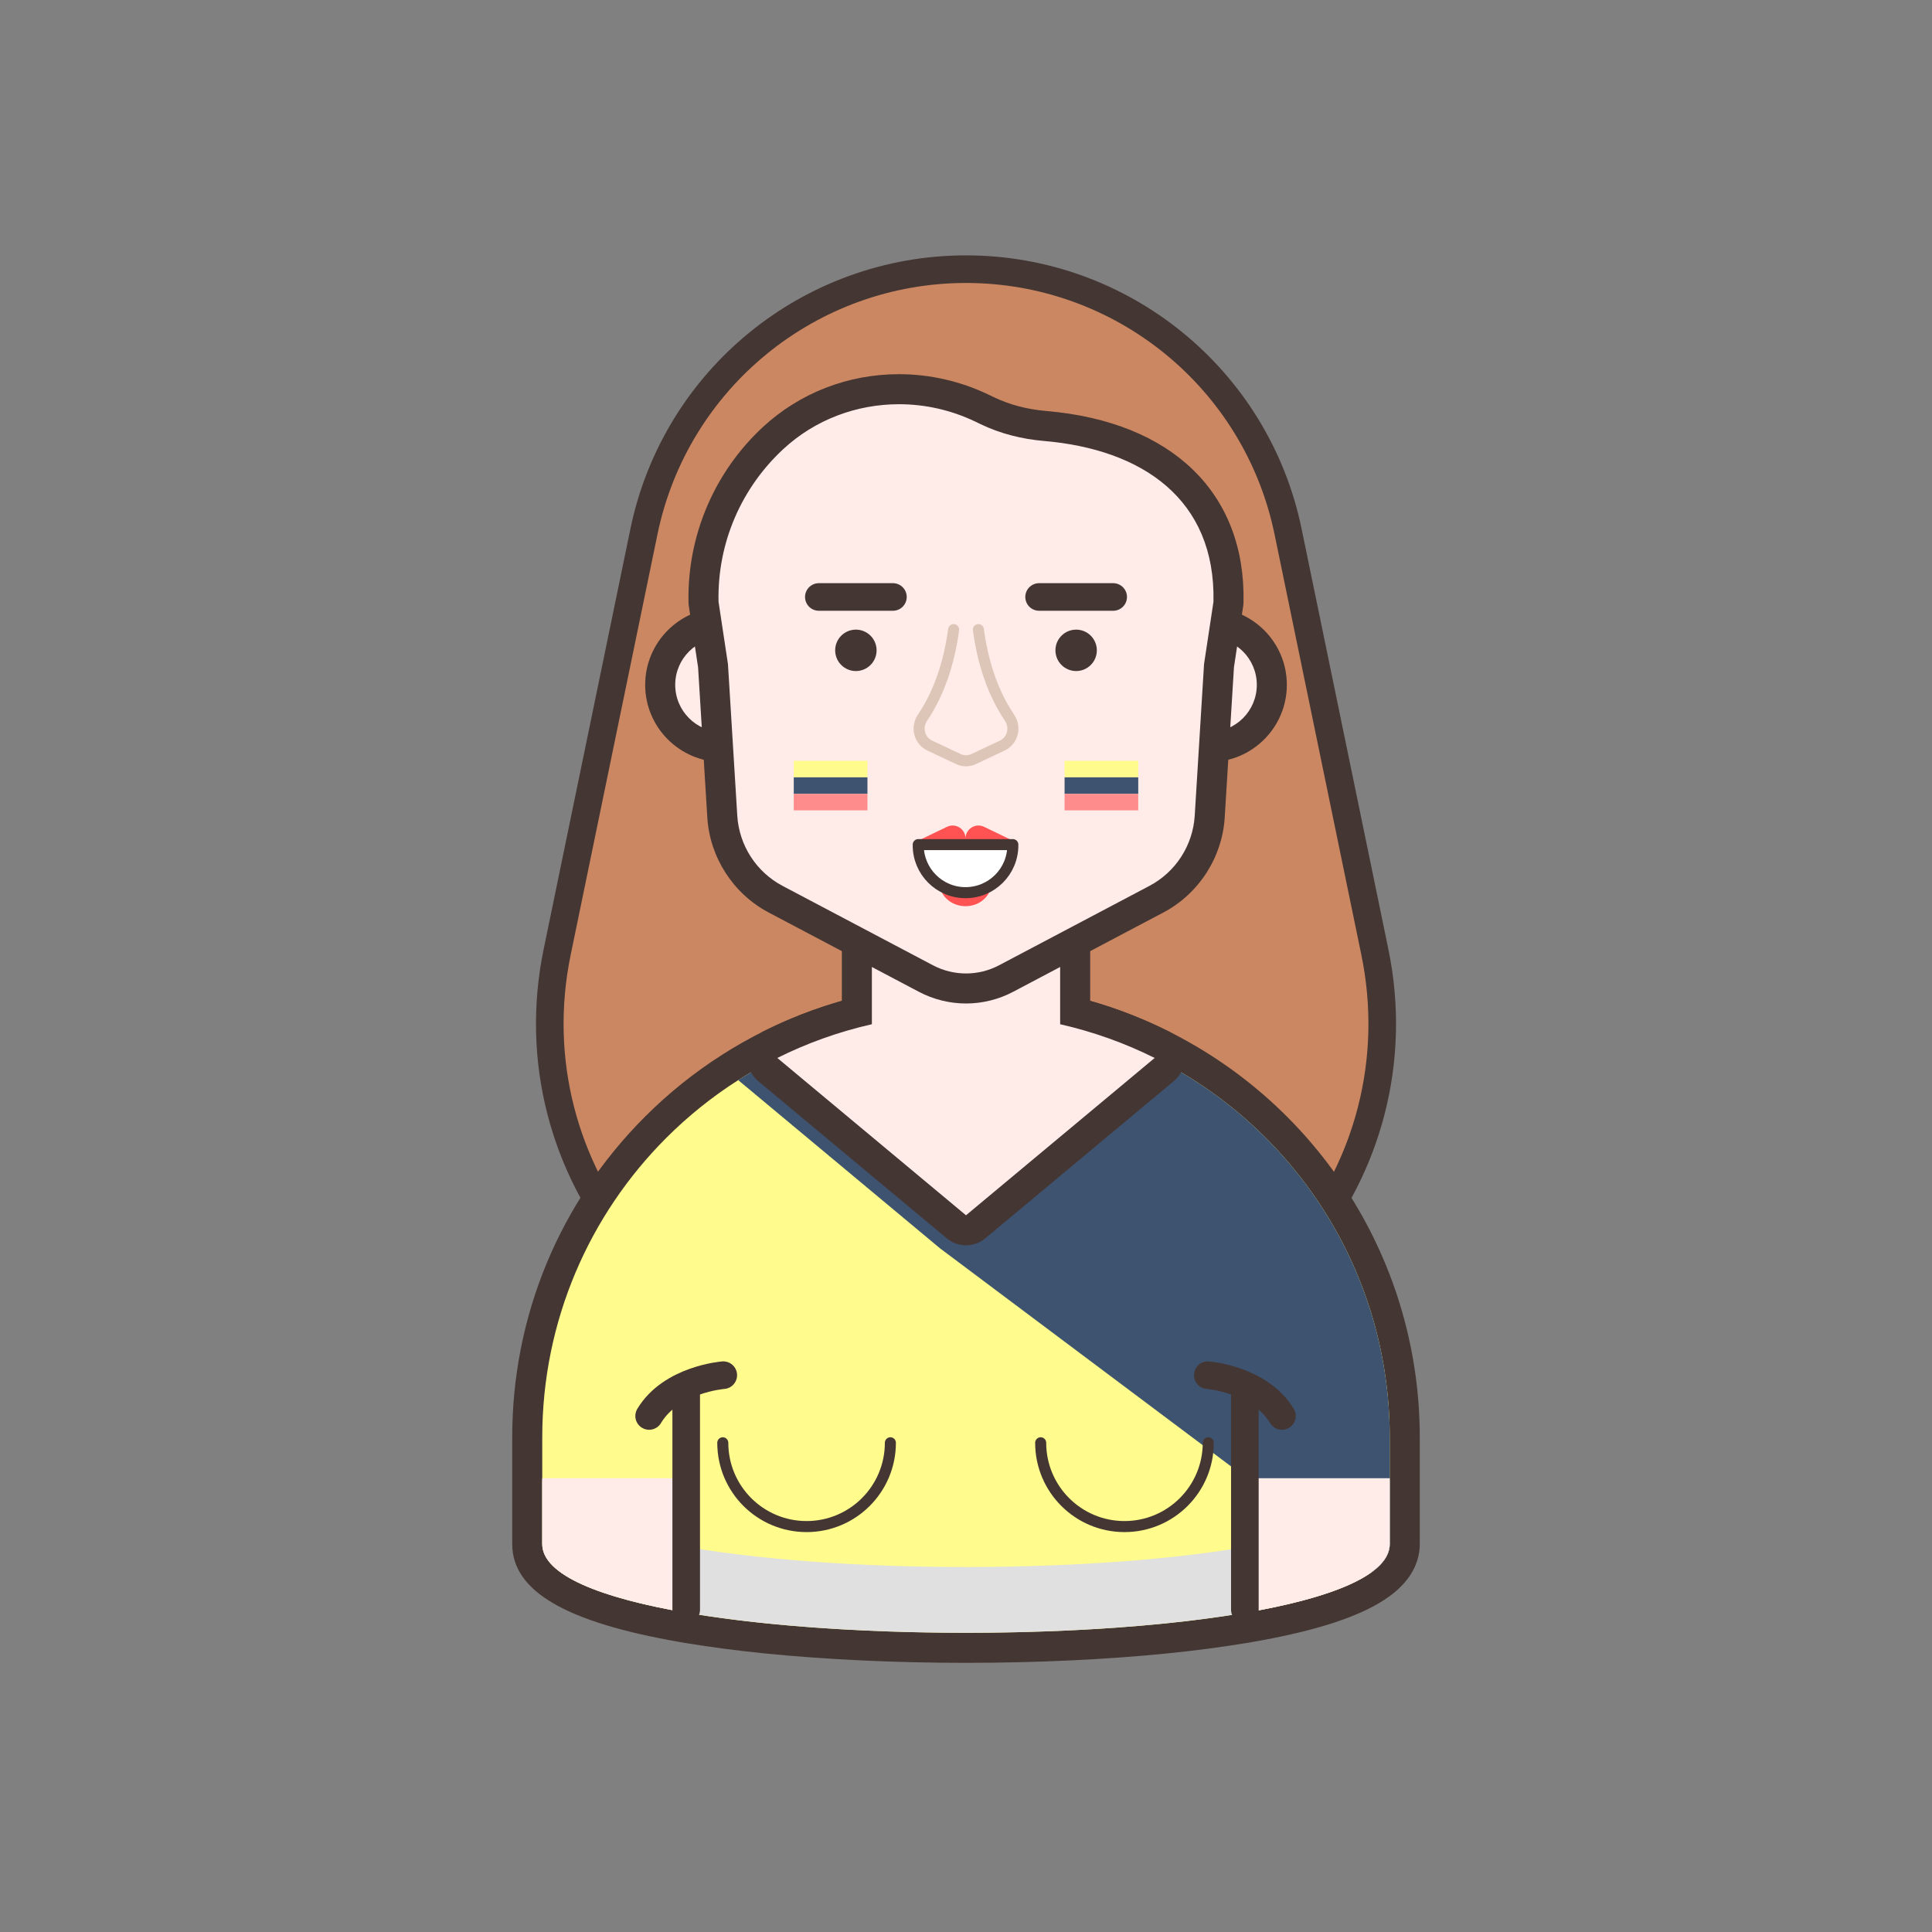 <?xml version="1.0" encoding="utf-8"?>
<!-- Generator: Adobe Illustrator 16.0.0, SVG Export Plug-In . SVG Version: 6.00 Build 0)  -->
<!DOCTYPE svg PUBLIC "-//W3C//DTD SVG 1.1//EN" "http://www.w3.org/Graphics/SVG/1.1/DTD/svg11.dtd">
<svg version="1.1" id="Layer_1" xmlns="http://www.w3.org/2000/svg" xmlns:xlink="http://www.w3.org/1999/xlink" x="0px" y="0px"
	 width="350px" height="350px" viewBox="0 0 350 350" enable-background="new 0 0 350 350" xml:space="preserve">
<rect x="0" y="0" width="350" height="350" fill="#808080" stroke="none"/>
<g>
	
		<path fill="#CB8762" stroke="#443633" stroke-width="5" stroke-linecap="round" stroke-linejoin="round" stroke-miterlimit="10" d="
		M233.346,96.295c-5.713-27.678-30.084-47.532-58.344-47.532l0,0l0,0c-28.26,0-52.631,19.854-58.344,47.532l-15.72,76.165
		c-8.167,39.57,22.054,76.666,62.458,76.666h11.605h11.605c40.405,0,70.626-37.096,62.459-76.666L233.346,96.295z"/>
	<g>
		<path fill="#FFFB8C" d="M175,298.517c-12.73,0-25.281-0.589-36.294-1.703c-4.961-0.502-9.716-1.128-14.135-1.862
			c-0.036-0.003-0.417-0.066-0.417-0.066c-0.131-0.019-0.265-0.042-0.399-0.071c-19.002-3.283-28.239-8.224-28.239-15.104v-19.315
			c0-21.238,8.268-41.195,23.28-56.196c4.074-4.074,8.608-7.713,13.476-10.816c2.303-1.48,4.703-2.842,7.33-4.155
			c11.049-5.512,22.958-8.308,35.399-8.308c12.44,0,24.35,2.796,35.396,8.308c27.193,13.526,44.089,40.797,44.089,71.168v19.315
			c0,2.713-1.464,5.154-4.35,7.259c-4.418,3.249-12.542,5.905-24.132,7.89c-0.052,0.011-0.54,0.091-0.661,0.106
			c-4.332,0.722-9.086,1.348-14.049,1.85C200.28,297.928,187.73,298.517,175,298.517z"/>
		<g>
			<path fill="#443633" d="M175,183.639c12.286,0,23.887,2.884,34.181,8.021c25.249,12.559,42.584,38.622,42.584,68.734v19.315
				c0,1.85-1.144,3.537-3.232,5.062c-4.276,3.145-12.516,5.614-23.016,7.41c-0.022,0-0.033,0.011-0.055,0.011
				c-0.153,0.022-0.315,0.054-0.479,0.076c-4.319,0.718-9.011,1.338-13.962,1.84c-11.132,1.125-23.577,1.688-36.021,1.688
				c-12.444,0-24.888-0.563-36.021-1.688c-4.952-0.502-9.642-1.122-13.962-1.84c-0.163-0.022-0.326-0.054-0.479-0.076
				c-0.076-0.011-0.152-0.022-0.229-0.044c-15.551-2.677-26.074-6.822-26.074-12.438v-19.315c0-21.189,8.586-40.386,22.482-54.271
				c3.94-3.939,8.304-7.443,13.016-10.447c2.285-1.469,4.647-2.796,7.085-4.016C151.113,186.522,162.714,183.639,175,183.639
				 M175,178.198c-12.866,0-25.184,2.892-36.611,8.593c-2.68,1.34-5.235,2.789-7.598,4.308c-5.016,3.196-9.705,6.961-13.92,11.176
				c-15.526,15.514-24.077,36.154-24.077,58.119v19.315c0,8.53,9.669,14.179,30.427,17.772c0.242,0.052,0.433,0.08,0.545,0.097
				l0.076,0.013c0.115,0.02,0.231,0.038,0.348,0.056c4.451,0.737,9.242,1.369,14.242,1.875c11.103,1.122,23.748,1.716,36.568,1.716
				c12.819,0,25.465-0.594,36.567-1.716c5.002-0.506,9.792-1.138,14.243-1.875c0.117-0.018,0.232-0.036,0.348-0.056l0.082-0.015l0,0
				c0.089-0.013,0.176-0.027,0.264-0.045c12.159-2.084,20.42-4.824,25.252-8.378c4.501-3.282,5.45-6.948,5.45-9.444v-19.315
				c0-15.582-4.381-30.748-12.666-43.857c-8.062-12.754-19.45-23.04-32.936-29.748C200.184,181.09,187.865,178.198,175,178.198
				L175,178.198z"/>
		</g>
	</g>
	<path fill="#E0E0E0" d="M251.766,267.792v11.915c0,21.45-153.529,21.45-153.529,0v-11.915
		C98.237,289.242,251.766,289.242,251.766,267.792z"/>
	<path fill="#3E5370" d="M251.765,260.394v19.315c0,1.85-1.144,3.537-3.232,5.062l-78.255-58.636l-36.543-30.46
		c2.285-1.469,4.647-2.796,7.085-4.016c10.294-5.137,21.896-8.021,34.182-8.021s23.887,2.884,34.181,8.021
		C234.43,204.218,251.765,230.281,251.765,260.394z"/>
	<g>
		<path fill="#FFECE8" d="M175,222.881c-0.619,0-1.237-0.211-1.742-0.632l-34.182-28.5c-0.705-0.588-1.066-1.492-0.96-2.404
			c0.106-0.913,0.666-1.71,1.488-2.119c4.972-2.481,10.219-4.435,15.625-5.819v-23.157c0-1.503,1.218-2.721,2.72-2.721h34.105
			c1.503,0,2.721,1.218,2.721,2.721v23.158c5.406,1.385,10.65,3.338,15.621,5.818c0.82,0.409,1.381,1.206,1.488,2.119
			c0.105,0.912-0.256,1.815-0.961,2.404l-34.182,28.5C176.238,222.67,175.619,222.881,175,222.881z"/>
		<path fill="#443633" d="M192.055,160.249v25.3c6.006,1.364,11.746,3.426,17.126,6.11L175,220.16l-34.182-28.501
			c5.382-2.686,11.124-4.748,17.131-6.111v-25.299H192.055 M192.055,154.808h-34.105c-3.005,0-5.441,2.437-5.441,5.441v21.074
			c-4.872,1.383-9.605,3.215-14.12,5.468c-1.644,0.819-2.763,2.413-2.975,4.238c-0.213,1.824,0.51,3.634,1.92,4.809l34.182,28.502
			c1.009,0.842,2.247,1.262,3.485,1.262s2.476-0.42,3.484-1.262l34.183-28.502c1.41-1.175,2.132-2.984,1.919-4.809
			c-0.213-1.825-1.332-3.419-2.976-4.238c-4.513-2.252-9.244-4.084-14.114-5.467v-21.075
			C197.496,157.244,195.06,154.808,192.055,154.808L192.055,154.808z"/>
	</g>
	<g>
		<g>
			<g>
				<path fill="#FFECE8" d="M130.865,135.328c-6.212,0-11.265-5.054-11.265-11.266s5.053-11.265,11.265-11.265
					c6.211,0,11.265,5.053,11.265,11.265S137.076,135.328,130.865,135.328z"/>
				<g>
					<path fill="#443633" d="M130.865,115.519c4.718,0,8.544,3.825,8.544,8.544s-3.826,8.545-8.544,8.545
						c-4.719,0-8.544-3.826-8.544-8.545S126.146,115.519,130.865,115.519 M130.865,110.077c-7.712,0-13.986,6.273-13.986,13.985
						s6.274,13.986,13.986,13.986c7.711,0,13.985-6.274,13.985-13.986S138.576,110.077,130.865,110.077L130.865,110.077z"/>
				</g>
			</g>
			<g>
				<path fill="#FFECE8" d="M219.139,135.328c-6.211,0-11.265-5.054-11.265-11.266s5.054-11.265,11.265-11.265
					c6.213,0,11.265,5.053,11.265,11.265S225.352,135.328,219.139,135.328z"/>
				<g>
					<path fill="#443633" d="M219.139,115.519c4.72,0,8.544,3.825,8.544,8.544s-3.824,8.545-8.544,8.545
						c-4.719,0-8.544-3.826-8.544-8.545S214.42,115.519,219.139,115.519 M219.139,110.077c-7.711,0-13.985,6.273-13.985,13.985
						s6.274,13.986,13.985,13.986c7.712,0,13.985-6.274,13.985-13.986S226.851,110.077,219.139,110.077L219.139,110.077z"/>
				</g>
			</g>
		</g>
		<g>
			<path fill="#FFECE8" d="M175.005,179.072c-2.521,0-5.033-0.623-7.264-1.8l-27.229-14.375c-5.565-2.936-9.268-8.667-9.662-14.958
				l-1.679-27.339l-1.69-11.188c-0.017-0.115-0.027-0.231-0.03-0.349c-0.243-11.239,4.354-22.069,12.609-29.712
				c6.162-5.704,14.26-8.846,22.801-8.846c5.155,0,10.343,1.184,15.003,3.421l0.977,0.469c3.159,1.518,6.692,2.451,10.499,2.775
				c21.503,1.83,33.607,13.454,33.211,31.893c-0.003,0.117-0.013,0.233-0.029,0.349l-1.688,11.18l-1.682,27.344
				c-0.395,6.294-4.096,12.025-9.662,14.961l-27.228,14.375C180.036,178.449,177.526,179.072,175.005,179.072z"/>
			<g>
				<path fill="#443633" d="M162.861,73.228c4.695,0,9.43,1.042,13.824,3.152l0.978,0.469c3.589,1.725,7.477,2.696,11.444,3.034
					c17.794,1.515,31.124,10.515,30.725,29.124l0,0l-1.709,11.306v0.012l-1.687,27.445c-0.337,5.387-3.451,10.208-8.217,12.721
					l-27.228,14.376c-1.872,0.99-3.929,1.485-5.987,1.485c-2.059,0-4.118-0.495-5.995-1.485l-27.228-14.376
					c-4.766-2.513-7.879-7.334-8.216-12.721l-1.687-27.457l-1.709-11.306l0,0c-0.235-10.915,4.328-20.797,11.738-27.657
					C147.717,75.973,155.238,73.228,162.861,73.228 M162.861,67.786c-9.228,0-17.982,3.399-24.649,9.569
					c-8.827,8.171-13.74,19.75-13.481,31.768c0.005,0.233,0.025,0.466,0.06,0.696l1.673,11.068l1.671,27.215
					c0.453,7.237,4.71,13.826,11.109,17.201l27.226,14.374c2.624,1.384,5.574,2.115,8.536,2.115c2.962,0,5.913-0.732,8.532-2.117
					l27.223-14.373c6.398-3.374,10.653-9.962,11.107-17.193l1.674-27.229l1.67-11.061c0.035-0.23,0.056-0.463,0.06-0.696
					c0.427-19.765-12.921-32.723-35.701-34.662c-3.477-0.296-6.689-1.143-9.551-2.517l-0.977-0.47
					C174.017,69.062,168.422,67.786,162.861,67.786L162.861,67.786z"/>
			</g>
		</g>
	</g>
	<g>
		<path fill="none" stroke="#DDC6B8" stroke-width="2" stroke-linecap="round" stroke-linejoin="round" stroke-miterlimit="10" d="
			M177.243,114.063c0.816,6.03,2.596,11.427,5.654,15.98c1.179,1.756,0.561,4.138-1.353,5.038l-5.18,2.439
			c-0.864,0.406-1.863,0.406-2.726,0l-5.182-2.439c-1.912-0.9-2.53-3.282-1.351-5.038c3.059-4.554,4.837-9.95,5.653-15.98"/>
		<g>
			<g>
				
					<line fill="none" stroke="#443633" stroke-width="5" stroke-linecap="round" stroke-linejoin="round" stroke-miterlimit="10" x1="161.762" y1="108.146" x2="148.34" y2="108.146"/>
				<circle fill="#443633" cx="155.051" cy="117.815" r="3.752"/>
			</g>
			<g>
				
					<line fill="none" stroke="#443633" stroke-width="5" stroke-linecap="round" stroke-linejoin="round" stroke-miterlimit="10" x1="201.663" y1="108.146" x2="188.242" y2="108.146"/>
				<circle fill="#443633" cx="194.953" cy="117.815" r="3.751"/>
			</g>
		</g>
	</g>
	<path fill="#FFECE8" d="M251.765,267.793v11.916c0,5.637-10.61,9.795-26.248,12.472v-24.388H251.765z"/>
	<path fill="#FFECE8" d="M124.31,267.793v24.354c-15.551-2.677-26.074-6.822-26.074-12.438v-11.916H124.31z"/>
	<g>
		<g>
			<path fill="none" stroke="#443633" stroke-width="2" stroke-linecap="round" stroke-linejoin="round" stroke-miterlimit="10" d="
				M130.94,261.373c0,8.383,6.796,15.18,15.18,15.18s15.18-6.797,15.18-15.18"/>
			<path fill="none" stroke="#443633" stroke-width="2" stroke-linecap="round" stroke-linejoin="round" stroke-miterlimit="10" d="
				M188.529,261.373c0,8.383,6.797,15.18,15.181,15.18c8.383,0,15.179-6.797,15.179-15.18"/>
		</g>
		<g>
			
				<line fill="none" stroke="#443633" stroke-width="5" stroke-linecap="round" stroke-linejoin="round" stroke-miterlimit="10" x1="124.313" y1="251.665" x2="124.313" y2="291.621"/>
			
				<line fill="none" stroke="#443633" stroke-width="5" stroke-linecap="round" stroke-linejoin="round" stroke-miterlimit="10" x1="225.517" y1="251.665" x2="225.517" y2="291.621"/>
		</g>
		<g>
			<path fill="none" stroke="#443633" stroke-width="5" stroke-linecap="round" stroke-linejoin="round" stroke-miterlimit="10" d="
				M131.028,249.126c0,0-9.438,0.725-13.431,7.39"/>
			<path fill="none" stroke="#443633" stroke-width="5" stroke-linecap="round" stroke-linejoin="round" stroke-miterlimit="10" d="
				M218.801,249.126c0,0,9.438,0.725,13.431,7.39"/>
		</g>
		<g>
			<g>
				<path fill="#FF5252" d="M171.554,149.787c1.556-0.75,3.36,0.385,3.36,2.111c0-1.727,1.804-2.861,3.36-2.111l4.739,2.281h-8.099
					h-8.099L171.554,149.787z"/>
				<ellipse fill="#FF5252" cx="174.914" cy="159.901" rx="4.716" ry="4.262"/>
			</g>
			
				<path fill="#FFFFFF" stroke="#443633" stroke-width="2" stroke-linecap="round" stroke-linejoin="round" stroke-miterlimit="10" d="
				M174.915,161.715L174.915,161.715c4.733,0,8.569-3.836,8.569-8.569v-0.137h-17.139v0.137
				C166.345,157.879,170.182,161.715,174.915,161.715z"/>
		</g>
	</g>
	<g>
		<g>
			<rect x="192.857" y="137.826" fill="#FFFB8C" width="13.347" height="2.992"/>
			<rect x="192.857" y="140.818" fill="#3E5370" width="13.347" height="2.993"/>
			<rect x="192.857" y="143.812" fill="#FF8C8C" width="13.347" height="2.992"/>
		</g>
		<g>
			<rect x="143.799" y="137.826" fill="#FFFB8C" width="13.347" height="2.992"/>
			<rect x="143.799" y="140.818" fill="#3E5370" width="13.347" height="2.993"/>
			<rect x="143.799" y="143.812" fill="#FF8C8C" width="13.347" height="2.992"/>
		</g>
	</g>
</g>
</svg>
